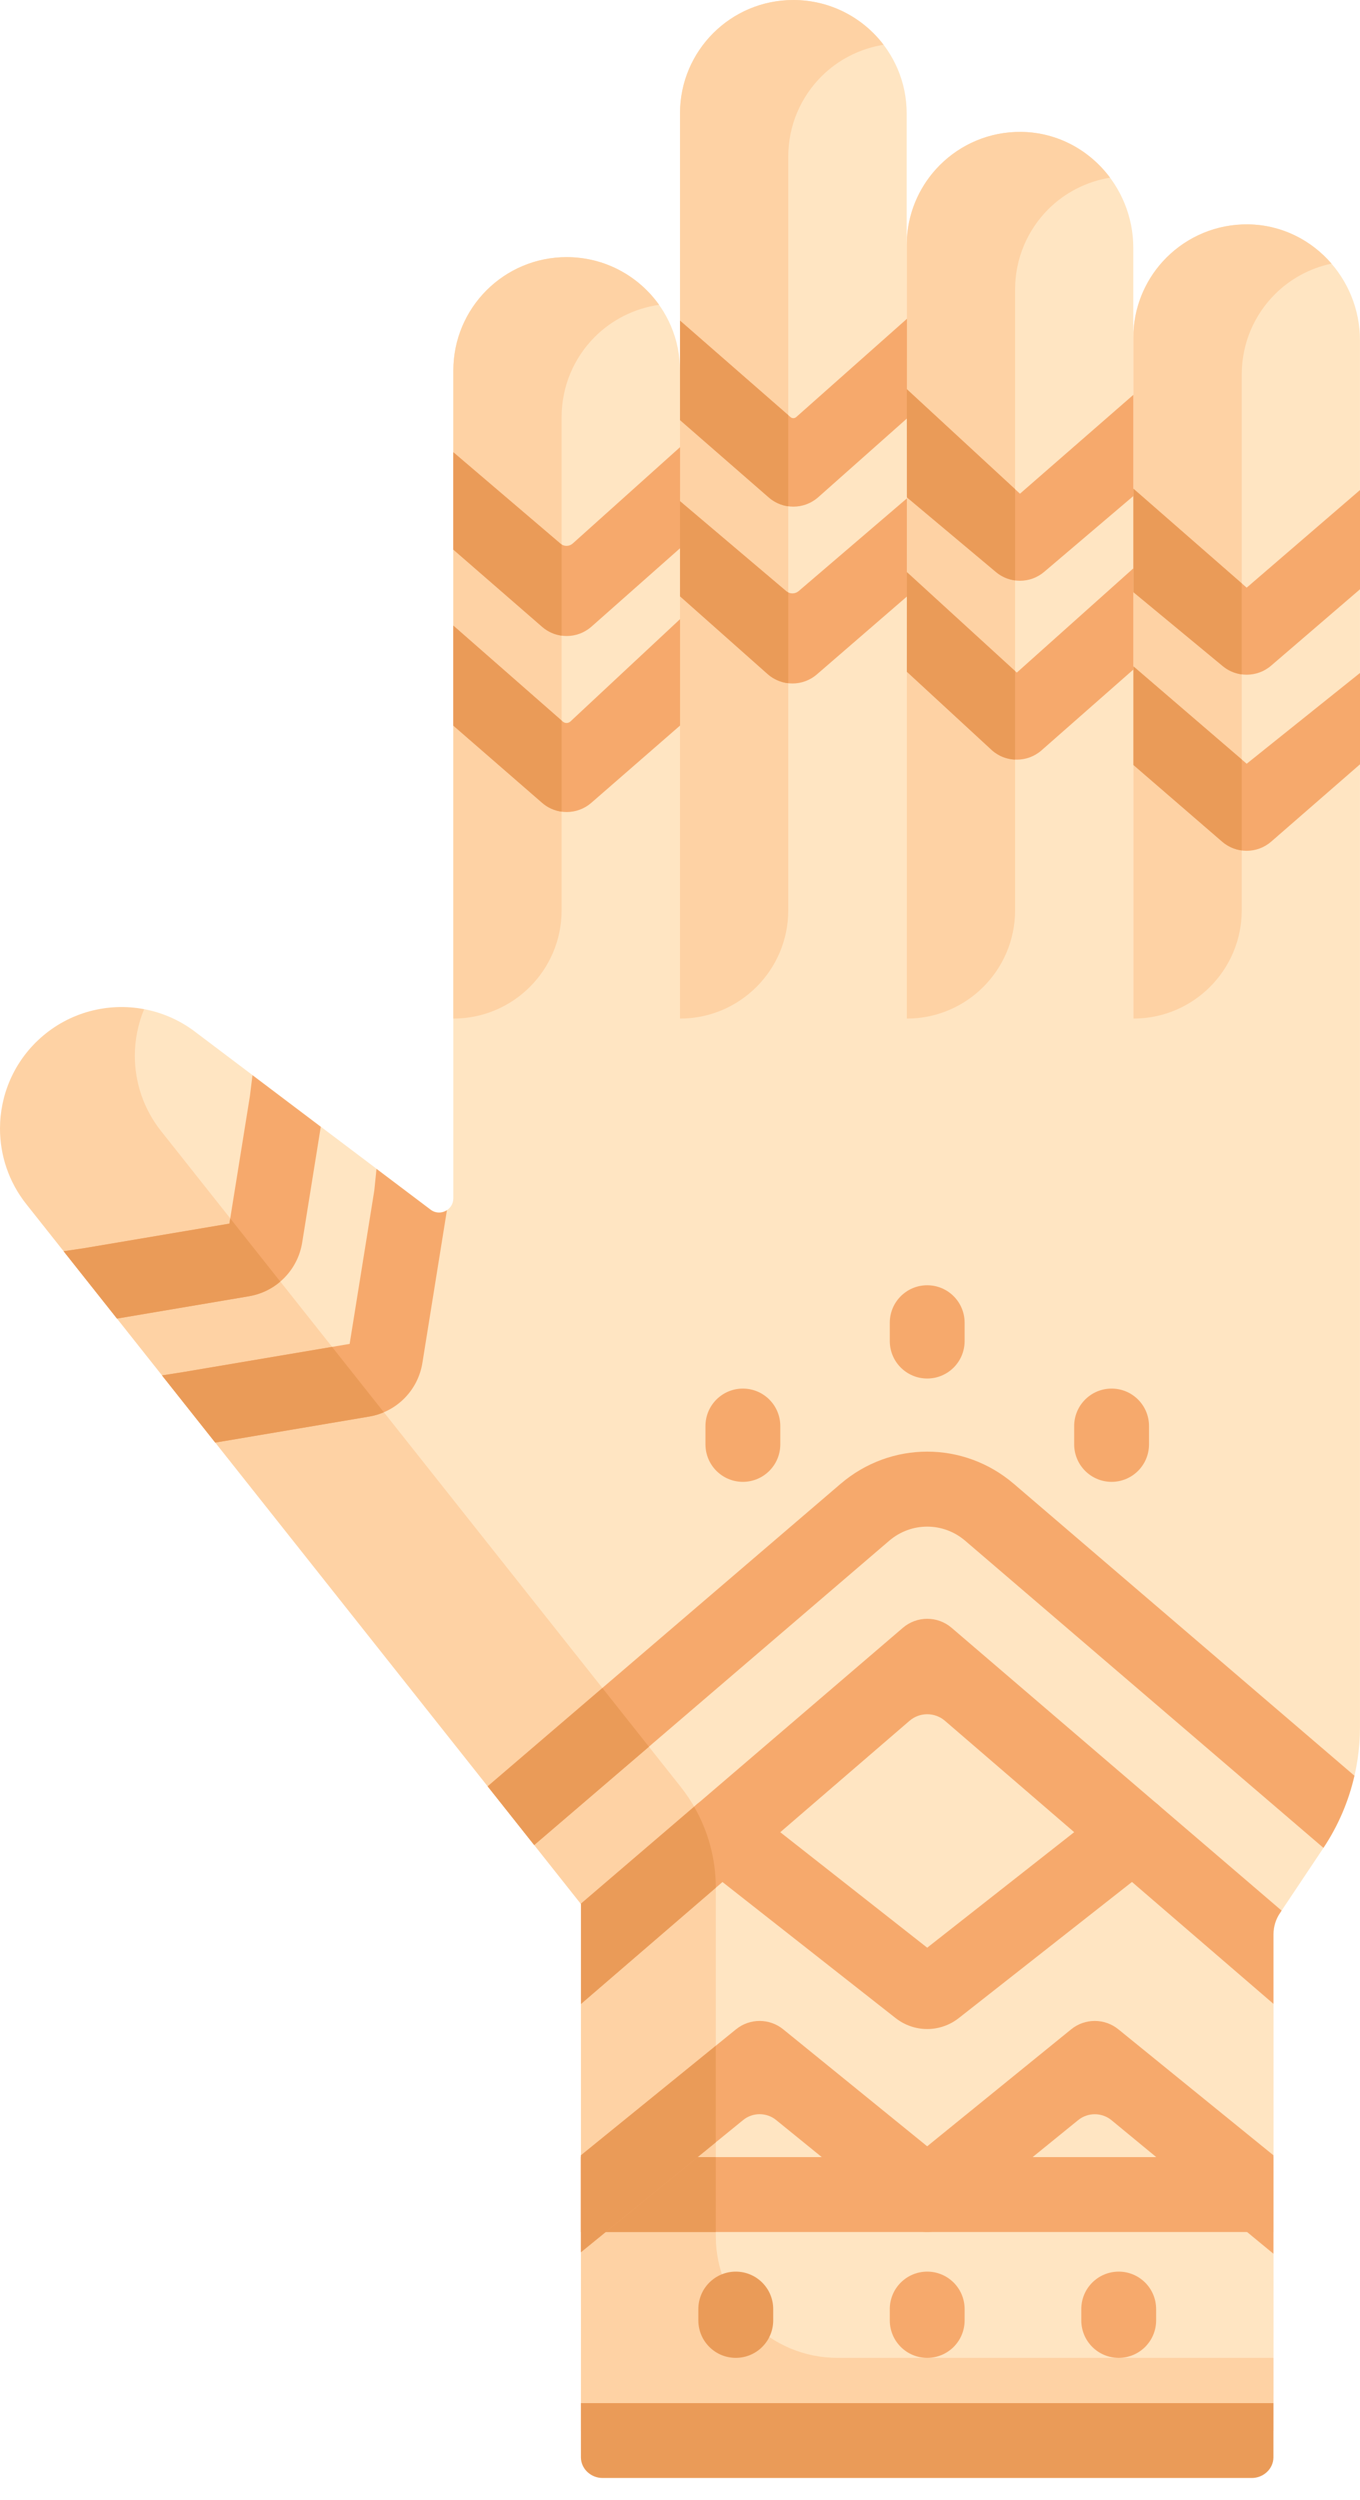 <svg width="43" height="79" viewBox="0 0 43 79" fill="none" xmlns="http://www.w3.org/2000/svg">
<path d="M39.473 7.09C38.462 7.075 37.544 7.478 36.882 8.139C36.233 8.787 35.832 9.683 35.832 10.672V7.83C35.832 5.857 34.27 4.193 32.296 4.168C31.287 4.155 30.375 4.559 29.716 5.217C29.068 5.865 28.667 6.761 28.667 7.751V3.583C28.667 1.604 27.062 0 25.083 0C24.093 0 23.197 0.401 22.549 1.049C21.901 1.698 21.5 2.594 21.5 3.583V11.709C21.5 9.729 19.895 8.125 17.916 8.125C16.926 8.125 16.03 8.525 15.382 9.174C14.733 9.822 14.333 10.718 14.333 11.709V37.867C14.333 38.236 13.911 38.447 13.616 38.224L6.156 32.595C5.671 32.229 5.122 31.996 4.556 31.889L2.014 33.975V36.353L16.852 54.315L19.287 58.301L20.499 69.344L20.232 76.809H40.266V61.118C40.266 60.883 40.335 60.653 40.466 60.457L41.842 58.397C42.597 57.266 42.999 55.937 42.999 54.578V46.442V10.753C42.999 8.783 41.443 7.121 39.473 7.09Z" fill="#FFE5C2"/>
<path d="M14.334 32.187C16.225 32.187 17.757 30.655 17.757 28.764V13.182C17.757 12.191 18.158 11.295 18.806 10.646C19.343 10.11 20.051 9.744 20.839 9.633C20.19 8.721 19.122 8.125 17.917 8.125C16.928 8.125 16.032 8.526 15.383 9.174C14.735 9.823 14.334 10.719 14.334 11.709V32.187Z" fill="#FED2A4"/>
<path d="M21.5 32.187C23.391 32.187 24.923 30.654 24.923 28.764V4.95C24.923 3.959 25.324 3.063 25.972 2.415C26.493 1.894 27.177 1.537 27.937 1.415C27.282 0.556 26.247 0 25.082 0C24.093 0 23.197 0.401 22.549 1.049C21.903 1.695 21.503 2.586 21.5 3.571V32.187Z" fill="#FED2A4"/>
<path d="M22.632 70.662V59.649C22.632 58.493 22.241 57.371 21.523 56.465L5.095 35.745C4.536 35.042 4.263 34.2 4.263 33.36C4.263 32.859 4.364 32.357 4.557 31.889C3.413 31.673 2.193 31.982 1.278 32.802C0.434 33.558 0 34.607 0 35.664C0 36.503 0.273 37.346 0.831 38.05L18.368 60.168V76.812H40.264V74.508H26.477C24.353 74.508 22.632 72.786 22.632 70.662Z" fill="#FED2A4"/>
<path d="M41.844 58.392C42.309 57.694 42.639 56.921 42.824 56.113L32.058 46.892C30.47 45.531 28.163 45.531 26.574 46.892L15.418 56.447L16.889 58.303L28.113 48.689C28.81 48.092 29.822 48.092 30.519 48.689L41.844 58.392Z" fill="#F6A96C"/>
<path d="M40.264 61.121C40.264 60.885 40.334 60.655 40.465 60.46L40.521 60.375L30.087 51.438C29.644 51.059 28.99 51.059 28.547 51.438L18.363 60.161L18.369 60.168V63.325L28.756 54.378C29.078 54.1 29.556 54.1 29.878 54.378L40.264 63.322V61.121Z" fill="#F6A96C"/>
<path d="M18.367 68.164H40.263V70.531H18.367V68.164Z" fill="#F6A96C"/>
<path d="M18.367 68.164H22.631V70.531H18.367V68.164Z" fill="#EA9B58"/>
<path d="M18.367 75.938V77.647V77.656C18.371 78.02 18.687 78.304 19.051 78.304H39.579C39.943 78.304 40.259 78.02 40.263 77.656C40.263 77.653 40.263 77.65 40.263 77.647V75.938H18.367Z" fill="#EA9B58"/>
<path d="M29.316 74.508C28.663 74.508 28.133 73.978 28.133 73.325V72.966C28.133 72.313 28.663 71.783 29.316 71.783C29.97 71.783 30.499 72.313 30.499 72.966V73.325C30.499 73.979 29.97 74.508 29.316 74.508Z" fill="#F6A96C"/>
<path d="M23.263 74.508C22.61 74.508 22.08 73.978 22.08 73.325V72.966C22.08 72.313 22.61 71.783 23.263 71.783C23.917 71.783 24.447 72.313 24.447 72.966V73.325C24.447 73.979 23.917 74.508 23.263 74.508Z" fill="#EA9B58"/>
<path d="M35.371 74.508C34.717 74.508 34.188 73.978 34.188 73.325V72.966C34.188 72.313 34.717 71.783 35.371 71.783C36.024 71.783 36.554 72.313 36.554 72.966V73.325C36.554 73.979 36.024 74.508 35.371 74.508Z" fill="#F6A96C"/>
<path d="M23.495 66.994C23.799 66.746 24.236 66.746 24.54 66.993L28.57 70.265C29.077 70.677 29.822 70.6 30.234 70.093C30.646 69.585 30.569 68.84 30.061 68.428L24.763 64.126C24.328 63.773 23.706 63.773 23.271 64.126L18.367 68.108V71.17L23.495 66.994Z" fill="#F6A96C"/>
<path d="M22.631 64.647L18.367 68.108V71.17L22.631 67.698V64.647Z" fill="#EA9B58"/>
<path d="M40.263 68.107L35.36 64.126C34.925 63.773 34.303 63.773 33.868 64.126L28.57 68.428C28.053 68.848 27.983 69.613 28.421 70.121C28.844 70.611 29.598 70.642 30.1 70.234L34.088 66.996C34.395 66.747 34.834 66.747 35.141 66.996L40.263 71.218V68.107Z" fill="#F6A96C"/>
<path d="M29.316 64.117C28.962 64.117 28.609 64.001 28.314 63.769L22.058 58.855C21.544 58.451 21.455 57.708 21.858 57.194C22.262 56.68 23.006 56.59 23.52 56.994L29.316 61.547L35.112 56.994C35.625 56.59 36.369 56.68 36.773 57.194C37.177 57.707 37.087 58.451 36.573 58.855L30.317 63.769C30.022 64.001 29.669 64.117 29.316 64.117Z" fill="#F6A96C"/>
<path d="M29.316 43.561C28.663 43.561 28.133 43.031 28.133 42.378V41.797C28.133 41.144 28.663 40.614 29.316 40.614C29.97 40.614 30.499 41.144 30.499 41.797V42.378C30.499 43.031 29.97 43.561 29.316 43.561Z" fill="#F6A96C"/>
<path d="M23.488 46.826C22.834 46.826 22.305 46.296 22.305 45.642V45.062C22.305 44.409 22.834 43.879 23.488 43.879C24.141 43.879 24.671 44.409 24.671 45.062V45.642C24.671 46.296 24.141 46.826 23.488 46.826Z" fill="#F6A96C"/>
<path d="M35.146 46.826C34.493 46.826 33.963 46.296 33.963 45.642V45.062C33.963 44.409 34.493 43.879 35.146 43.879C35.8 43.879 36.329 44.409 36.329 45.062V45.642C36.329 46.296 35.8 46.826 35.146 46.826Z" fill="#F6A96C"/>
<path d="M2.012 39.539L3.699 41.667L7.873 40.961C8.739 40.814 9.414 40.133 9.554 39.266L10.142 35.607L7.983 33.977L7.902 34.633L7.253 38.666L2.675 39.44L2.012 39.539Z" fill="#F6A96C"/>
<path d="M2.012 39.539L3.502 41.418L3.699 41.667L7.873 40.961C8.248 40.898 8.587 40.734 8.862 40.498L7.28 38.502L7.253 38.666L2.675 39.44L2.012 39.539Z" fill="#EA9B58"/>
<path d="M5.123 43.463L6.806 45.586L11.674 44.763C12.54 44.616 13.216 43.935 13.355 43.068L14.131 38.242C13.983 38.34 13.779 38.351 13.614 38.227L11.904 36.937L11.835 37.616L11.055 42.467L5.784 43.359L5.123 43.463Z" fill="#F6A96C"/>
<path d="M21.502 14.13L18.109 17.174C17.999 17.273 17.833 17.275 17.721 17.179L14.334 14.291V17.367L17.142 19.807C17.364 20.001 17.641 20.098 17.918 20.098C18.195 20.098 18.472 20.001 18.695 19.807L21.501 17.325L21.502 14.13Z" fill="#F6A96C"/>
<path d="M21.501 19.565L18.035 22.799C17.968 22.861 17.865 22.863 17.796 22.803L14.334 19.77V22.93L17.142 25.37C17.364 25.564 17.641 25.66 17.918 25.66C18.195 25.66 18.472 25.564 18.695 25.37L21.501 22.928V19.565Z" fill="#F6A96C"/>
<path d="M24.995 13.181L21.502 10.132V13.274L24.309 15.72C24.531 15.914 24.808 16.01 25.085 16.01C25.362 16.01 25.639 15.913 25.862 15.72L28.676 13.223L28.711 10.042L25.174 13.18C25.123 13.225 25.046 13.226 24.995 13.181Z" fill="#F6A96C"/>
<path d="M24.858 18.68L21.5 15.837L21.501 18.843L24.279 21.307C24.502 21.501 24.779 21.598 25.056 21.598C25.333 21.598 25.61 21.501 25.832 21.307L28.673 18.851L28.681 15.743L25.251 18.679C25.138 18.775 24.972 18.776 24.858 18.68Z" fill="#F6A96C"/>
<path d="M28.672 32.187C30.562 32.187 32.095 30.654 32.095 28.764V9.147C32.095 8.157 32.496 7.261 33.144 6.612C33.662 6.094 34.342 5.738 35.097 5.614C34.454 4.752 33.444 4.183 32.296 4.168C31.287 4.155 30.375 4.559 29.716 5.217C29.122 5.811 28.736 6.614 28.676 7.506C28.674 7.562 28.672 32.187 28.672 32.187Z" fill="#FED2A4"/>
<path d="M32.249 15.601L28.67 12.297L28.676 15.717L31.473 18.062C31.696 18.256 31.973 18.352 32.249 18.352C32.527 18.352 32.804 18.255 33.026 18.061L35.837 15.672V12.474L32.249 15.601Z" fill="#F6A96C"/>
<path d="M28.672 13.227L28.676 15.717L31.474 18.062C31.655 18.22 31.872 18.312 32.095 18.341V15.459L28.672 12.299V13.227Z" fill="#EA9B58"/>
<path d="M32.149 21.254L28.676 18.08L28.674 21.225L31.373 23.715C31.596 23.909 31.873 24.005 32.15 24.005C32.426 24.005 32.704 23.908 32.926 23.715L35.838 21.154V17.956L32.149 21.254Z" fill="#F6A96C"/>
<path d="M31.372 23.716C31.58 23.897 31.835 23.992 32.094 24.004V21.206L28.674 18.081L28.672 21.223V21.226L31.372 23.716Z" fill="#EA9B58"/>
<path d="M35.838 32.187C37.728 32.187 39.261 30.654 39.261 28.764V11.833C39.261 10.842 39.662 9.946 40.31 9.298C40.791 8.818 41.409 8.476 42.099 8.33C41.457 7.587 40.524 7.106 39.474 7.09C38.463 7.075 37.545 7.478 36.882 8.139C36.273 8.748 35.883 9.576 35.838 10.494V32.187Z" fill="#FED2A4"/>
<path d="M39.417 24.134L35.838 21.059V24.174L38.641 26.595C38.864 26.788 39.141 26.885 39.417 26.885C39.694 26.885 39.971 26.788 40.194 26.594L43 24.152V21.265L39.417 24.134Z" fill="#F6A96C"/>
<path d="M39.261 26.873V24L35.838 21.059V24.174L38.641 26.595C38.822 26.752 39.038 26.844 39.261 26.873Z" fill="#EA9B58"/>
<path d="M39.417 18.57L35.838 15.444V18.713L38.641 21.031C38.864 21.225 39.141 21.321 39.417 21.321C39.694 21.321 39.972 21.224 40.194 21.031L43.001 18.62V15.484L39.417 18.57Z" fill="#F6A96C"/>
<path d="M39.259 21.31V18.434L35.836 15.444V18.713L38.639 21.031C38.82 21.188 39.036 21.28 39.259 21.31Z" fill="#EA9B58"/>
<path d="M11.674 44.763C11.836 44.736 11.991 44.689 12.136 44.627L10.499 42.562L5.784 43.359L5.123 43.463L6.806 45.586L11.674 44.763Z" fill="#EA9B58"/>
<path d="M19.047 53.341L15.42 56.448L16.891 58.303L20.518 55.197L19.047 53.341Z" fill="#EA9B58"/>
<path d="M18.369 60.167V63.324L22.632 59.652V59.649C22.632 58.746 22.393 57.865 21.947 57.091L18.363 60.16L18.369 60.167Z" fill="#EA9B58"/>
<path d="M17.757 25.648V22.77L14.334 19.77V22.93L17.142 25.37C17.321 25.526 17.536 25.618 17.757 25.648Z" fill="#EA9B58"/>
<path d="M17.757 20.086V17.205C17.745 17.198 17.733 17.19 17.721 17.18L14.334 14.292V17.368L17.142 19.808C17.321 19.964 17.536 20.056 17.757 20.086Z" fill="#EA9B58"/>
<path d="M24.923 15.999V13.12L21.5 10.132V13.275L24.307 15.72C24.487 15.877 24.702 15.969 24.923 15.999Z" fill="#EA9B58"/>
<path d="M24.924 21.59V18.723C24.901 18.712 24.878 18.697 24.858 18.68L21.5 15.837L21.501 18.843L24.279 21.308C24.467 21.47 24.692 21.564 24.924 21.59Z" fill="#EA9B58"/>
</svg>

